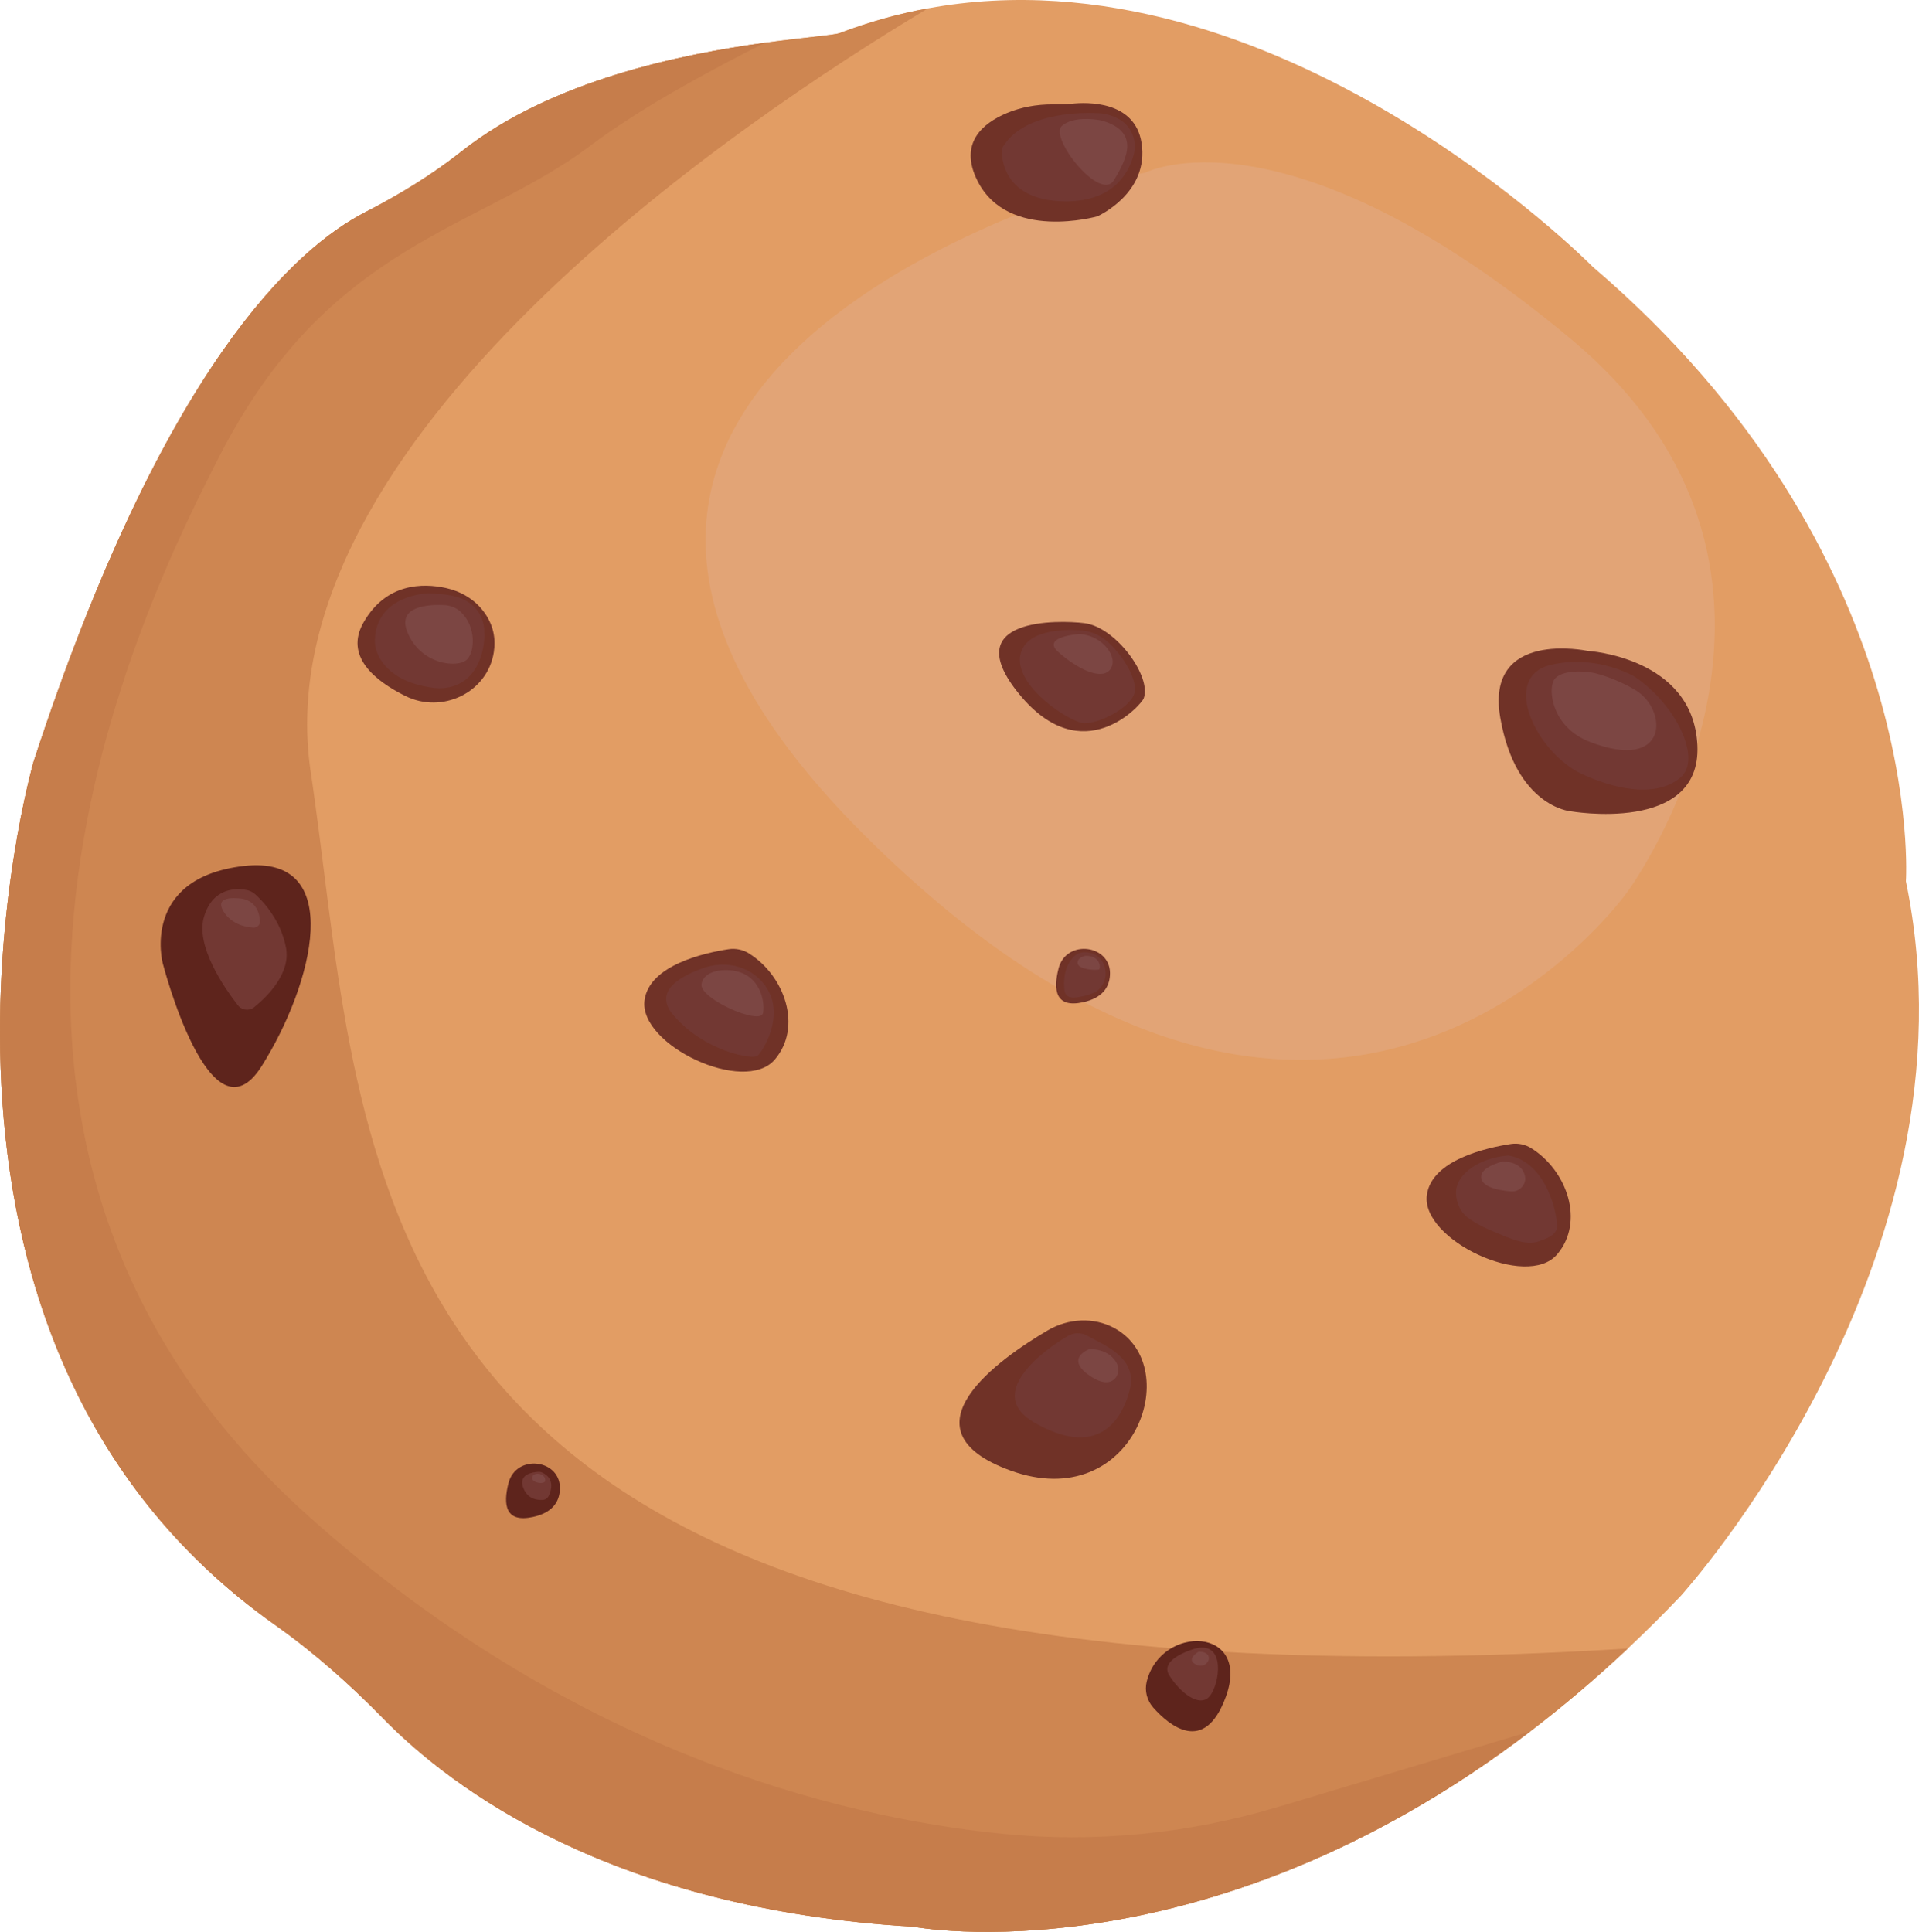 <?xml version="1.0" encoding="UTF-8"?>
<svg id="Layer_1" data-name="Layer 1" xmlns="http://www.w3.org/2000/svg" viewBox="0 0 1794 1806.07">
  <defs>
    <style>
      .cls-1 {
        fill: #703227;
      }

      .cls-2 {
        fill: #723833;
      }

      .cls-3 {
        fill: #ce8651;
      }

      .cls-4 {
        fill: #5e241c;
      }

      .cls-5 {
        fill: #c67d4b;
      }

      .cls-6 {
        fill: #7c4643;
      }

      .cls-7 {
        fill: #e29d64;
      }

      .cls-8 {
        fill: #e2a476;
      }
    </style>
  </defs>
  <path class="cls-7" d="M1571.27,1492.03c-16.49,17.34-32.99,33.67-49.43,49.14-30.61,28.79-61.05,54.47-91.15,77.43-306.77,234.04-576.74,182.69-576.74,182.69-281.6-16.61-431.18-128.67-496.09-195.1-31.06-31.8-64.33-61.33-100.61-87.01C-124.22,1249.6,31.43,711.97,31.43,711.97,152.11,343.14,276.18,231.87,341.6,198.31c31.69-16.27,62.18-34.8,90.07-56.91,84.4-66.77,206.95-90.92,283.64-101.46,37.86-5.21,64.56-7.03,69.83-9.07,27.55-10.49,55.1-18.08,82.42-23.07,324.9-59.57,621.35,241.52,621.35,241.52,313.68,268.22,292.88,574.59,292.88,574.59,73.74,355.4-210.52,668.12-210.52,668.12Z"/>
  <path class="cls-8" d="M1070.31,161.53c-11.34,0-705.7,175.72-263.57,617.84,442.12,442.12,715.11,53.85,715.11,53.85,0,0,214.38-293.05-53.39-516.38-267.77-223.33-398.14-155.31-398.14-155.31Z"/>
  <path class="cls-3" d="M1521.84,1541.18c-30.61,28.79-61.05,54.47-91.15,77.43-306.77,234.04-576.74,182.69-576.74,182.69-281.6-16.61-431.18-128.67-496.09-195.1-31.06-31.8-64.33-61.33-100.61-87.01C-124.22,1249.6,31.43,711.97,31.43,711.97,152.11,343.14,276.18,231.87,341.6,198.31c31.69-16.27,62.18-34.8,90.07-56.91,84.4-66.77,206.95-90.92,283.64-101.46,37.86-5.21,64.56-7.03,69.83-9.07,27.55-10.49,55.1-18.08,82.42-23.07C694.1,111.59,244.22,412.97,290.47,721.72c48.18,321.9,26.19,756.66,804.55,819.18,15.76,1.3,31.86,2.38,48.24,3.34,110.36,6.46,235.8,5.84,378.58-3.06Z"/>
  <path class="cls-5" d="M1430.69,1618.61c-306.77,234.04-576.74,182.69-576.74,182.69-281.6-16.61-431.18-128.67-496.09-195.1-31.06-31.8-64.33-61.33-100.61-87.01C-124.22,1249.6,31.43,711.97,31.43,711.97,152.11,343.14,276.18,231.87,341.6,198.31c31.69-16.27,62.18-34.8,90.07-56.91,84.4-66.77,206.95-90.92,283.64-101.46-56.68,28.4-118.92,62.75-163.64,96.42-104.86,79.02-243.73,90.35-345.76,288.74-68.47,133.09-319.97,633.65,84.57,994.15,242.15,215.85,488.21,279.1,646.69,295.15,86.84,8.79,174.53-.17,258.13-25.22l235.4-70.57Z"/>
  <path class="cls-1" d="M983.98,97.56c-14.74,0-29.46,2.52-43.03,8.27-21.69,9.19-45.05,27.63-27.14,63.23,28.65,56.97,112.06,33.21,112.06,33.21,0,0,48.84-21.59,41.29-68.82-6.33-39.57-51.12-38.03-65.48-36.48-3.91.42-7.81.6-11.74.6h-5.96Z"/>
  <path class="cls-1" d="M1484.13,608.5s-96.04-20.5-81.58,62.49c14.46,82.99,65.33,87.39,65.33,87.39,0,0,122.5,21.67,118.95-61.27-3.55-82.94-102.71-88.61-102.71-88.61Z"/>
  <path class="cls-1" d="M1013.93,582.59c-23.89-3.02-120.06-5.54-60.96,66.5,59.11,72.04,113.93,9.9,116.22,3.85,7.7-20.37-26.01-66.65-55.26-70.35Z"/>
  <path class="cls-4" d="M152.09,900.33s44.36,172.88,92.54,96.36c48.18-76.52,79.36-198.37-17-187.04s-75.54,90.68-75.54,90.68Z"/>
  <path class="cls-1" d="M1431.66,1073.52c-5.71-3.59-12.5-5.03-19.17-4.02-21.67,3.29-74.09,14.62-78.57,47.71-5.67,41.81,93.53,88.85,121.87,55.41,25.89-30.55,9.21-78.14-24.13-99.1Z"/>
  <path class="cls-1" d="M700.28,891.4c-5.71-3.59-12.5-5.03-19.17-4.02-21.67,3.29-74.09,14.62-78.57,47.71-5.67,41.81,93.53,88.85,121.87,55.41,25.89-30.55,9.21-78.14-24.13-99.1Z"/>
  <path class="cls-1" d="M1041.99,1241.74c-19.45-10.69-43.39-9.21-62.52,2.02-44.04,25.86-140.47,92.8-34.6,131.09,114.17,41.3,163.8-96.48,97.12-133.11Z"/>
  <path class="cls-4" d="M1072,1572.11c-2.11,8.56.23,17.66,6.09,24.26,14.92,16.8,47.82,44.46,67.79-9.75,24.42-66.29-60.69-68.15-73.88-14.5Z"/>
  <path class="cls-4" d="M523.42,1393.08c1.91-28.84-40.89-34.51-48.06-6.51-5.18,20.23-2.91,37.28,22.94,31.6,17.71-3.89,24.36-13.59,25.12-25.09Z"/>
  <path class="cls-1" d="M1037.66,911.88c1.91-28.84-40.89-34.51-48.06-6.51-5.18,20.23-2.91,37.28,22.94,31.6,17.71-3.89,24.36-13.59,25.12-25.09Z"/>
  <path class="cls-1" d="M451.47,570.86c-8.58-11.03-21.16-18.25-34.82-21.19-21.22-4.57-55.79-4.85-76.89,32.39-17.78,31.38,10.48,54.37,39.25,68.63,34.25,16.98,76.58-3.05,82.61-40.8,2.02-12.68-.13-26.16-10.14-39.03Z"/>
  <path class="cls-2" d="M398.72,554.7c-14.77,1.45-47.79,8.73-48.26,44.71-.02,1.8.13,3.63.51,5.39,1.92,8.95,11.12,32.8,54.89,38.27,13.36,1.67,27.04-3.03,35.42-13.57,5.76-7.24,10.62-17.96,11.6-33.74.08-1.36-.27-2.72-.2-4.08.47-9.26-3.66-33.94-40.79-36.23-4.41-.27-8.77-1.18-13.16-.74Z"/>
  <path class="cls-6" d="M430.8,572.1c-4.27-4.04-10-6.2-15.87-6.45-14.34-.62-43.51.9-34.32,24.68,12.05,31.18,47.47,34.72,55.97,26.22,7.32-7.32,8.86-30.58-5.78-44.44Z"/>
  <path class="cls-2" d="M1026.2,105.74c-16.65-.75-71.27-.49-89.6,33.38,0,0-4.25,49.12,59.99,49.12,44.67,0,58.74-26.96,63.16-43.38,3.47-12.9-1.73-26.78-13.34-33.39-2.76-1.57-6.01-2.98-9.84-4.1-3.36-.99-6.88-1.48-10.38-1.64Z"/>
  <path class="cls-6" d="M1031.4,113.07c-.92-.29-1.89-.53-2.84-.7-5.58-1.02-25.14-3.79-35.79,5.26-12.52,10.63,35.9,71.8,48.65,50.78,12.59-20.75,23.8-44.73-10.02-55.34Z"/>
  <path class="cls-2" d="M1529.14,633.27c-.81-.55-1.64-1.05-2.5-1.51-6.71-3.51-37.43-18.85-75.85-10.4-49.13,10.81-14.61,82.06,27.63,102.03,26.99,12.76,68.15,24.12,92.6,3.54,20.35-17.12-3.97-67.77-41.88-93.66Z"/>
  <path class="cls-6" d="M1492.59,629.75c-10.85-2.92-33.62-3.68-39.68,5.78-6.1,9.52-1.85,44.48,33.3,58.02,74.15,28.55,73.23-29.88,42.78-48.37-11.74-7.13-25.98-12.63-36.4-15.43Z"/>
  <path class="cls-2" d="M1017.04,1249.02c-5.86-3.45-13.09-3.39-18.96.06-23.64,13.89-77.51,54.21-31.22,80.82,56.68,32.59,80.89,1.76,89.27-30.47,7.97-30.64-25.14-42.19-39.1-50.41Z"/>
  <path class="cls-6" d="M1019.88,1261.31c-1.09-.04-2.19.21-3.17.69-4.89,2.38-17.86,10.62,2.11,24.2,11.99,8.15,18.86,6.76,22.75,3.34,4.53-4,5.03-10.91,1.87-16.07-3.25-5.32-9.97-11.71-23.56-12.16Z"/>
  <path class="cls-2" d="M1033.95,598.68c-6.93-5.72-15.54-8.94-24.51-9.48-16.59-1.01-49.75-.01-55.33,22.04-7.44,29.41,46.05,64.12,59.16,64.83,13.11.71,42.16-13.11,47.12-27.63,3.82-11.19-9.9-36.12-26.44-49.76Z"/>
  <path class="cls-6" d="M1009.87,592.79c-.62-.04-1.23-.03-1.85.03-5.6.49-33.37,3.65-18.67,16.75,16.3,14.52,40.03,27.46,48.53,16.3,8.38-11-6.96-31.6-28.01-33.07Z"/>
  <path class="cls-2" d="M708.02,913.5c-13.62-11.86-32.95-14.54-50.02-8.65-20.96,7.23-47.65,21.49-28.75,43.86,29.05,34.36,74.4,42.16,79,38.26,5.49-4.65,31.17-46.12-.23-73.47Z"/>
  <path class="cls-6" d="M677.96,906.94s-19.84-.57-22.14,13.07c-2.3,13.64,55.62,39.15,57.57,26.92,1.95-12.22-3.72-40.31-35.43-40Z"/>
  <path class="cls-2" d="M1009.92,890.78c-4.87,1.44-7.59,5.16-9.16,7.31-7.17,9.78-6.05,23.83-5.73,27.06.12,1.58.57,3.72,2.13,5.31,3.33,3.4,9.54,2.11,15.41.89,3.05-.64,7.34-1.83,12.22-4.25,1.71-1.25,6.69-5.25,8.33-12.22.18-.77.97-4.33.08-8.86-.43-2.19-1.36-6.64-5.22-10.45-4.19-4.14-9.16-4.88-10.97-5.13-1.57-.21-4.13-.53-7.09.35Z"/>
  <path class="cls-6" d="M1015.22,893.53c-.35,0-8.41,1.24-7.71,7.17.71,5.93,18.24,6.73,20.1,5.49,1.11-.74,2.04-12.4-12.4-12.66Z"/>
  <path class="cls-2" d="M238.56,836.04c-2.29-2.06-5.06-3.44-8.09-4-9.63-1.77-31.34-2.42-39.68,24.79-8.31,27.1,18.49,66.09,31.54,82.92,3.73,4.81,10.68,5.65,15.4,1.8,12.69-10.34,34.31-31.91,29.58-55.91-5.12-25.98-21.59-43.17-28.74-49.6Z"/>
  <path class="cls-6" d="M226.8,840.3s-28.52-4.96-17.54,12.22c7.39,11.56,20.06,14.22,27.57,14.72,3.52.24,6.46-2.72,6.23-6.24-.48-7.08-3.36-18-16.26-20.7Z"/>
  <path class="cls-2" d="M506.33,1376.45c-.83-.36-1.76-.51-2.66-.48-4.72.2-19.47,1.85-14.54,14.86,4.09,10.78,13.29,11.77,18.45,11.38,2.37-.17,4.44-1.64,5.44-3.79,2.56-5.49,5.78-16.62-6.69-21.97Z"/>
  <path class="cls-6" d="M504.28,1377.93s-6.55-1.1-6.73,3.77c-.18,4.87,11.87,6.29,12.13,2.66s-2.09-5.33-5.4-6.43Z"/>
  <path class="cls-2" d="M1118.01,1541.04s-34.72,9.21-25.03,25.03c9.68,15.82,28.34,30.94,37.79,19.84,9.45-11.1,15.59-51.49-12.75-44.87Z"/>
  <path class="cls-6" d="M1120.61,1544.11s-12.99,7.32-2.13,12.28c10.86,4.96,18.66-12.28,2.13-12.28Z"/>
  <path class="cls-2" d="M1409.93,1080.26c-27.15,2.26-46.75,16.68-48.64,32.36-1.01,8.37,3.14,16.22,4.24,18.18,1.94,3.46,6.54,10.18,27.87,19.37,22.38,9.64,35.05,15.1,47.97,9.31,1.45-.65,14.61-4.19,14.29-13.12-.71-19.97-13.79-61.11-45.73-66.1Z"/>
  <path class="cls-6" d="M1404.73,1085.92s-24.56,5.67-19.37,17.48c3.12,7.09,16.81,9.59,27.25,10.44,8.38.69,15.21-7.28,12.82-15.34-1.9-6.4-7.29-12.37-20.7-12.58Z"/>
</svg>